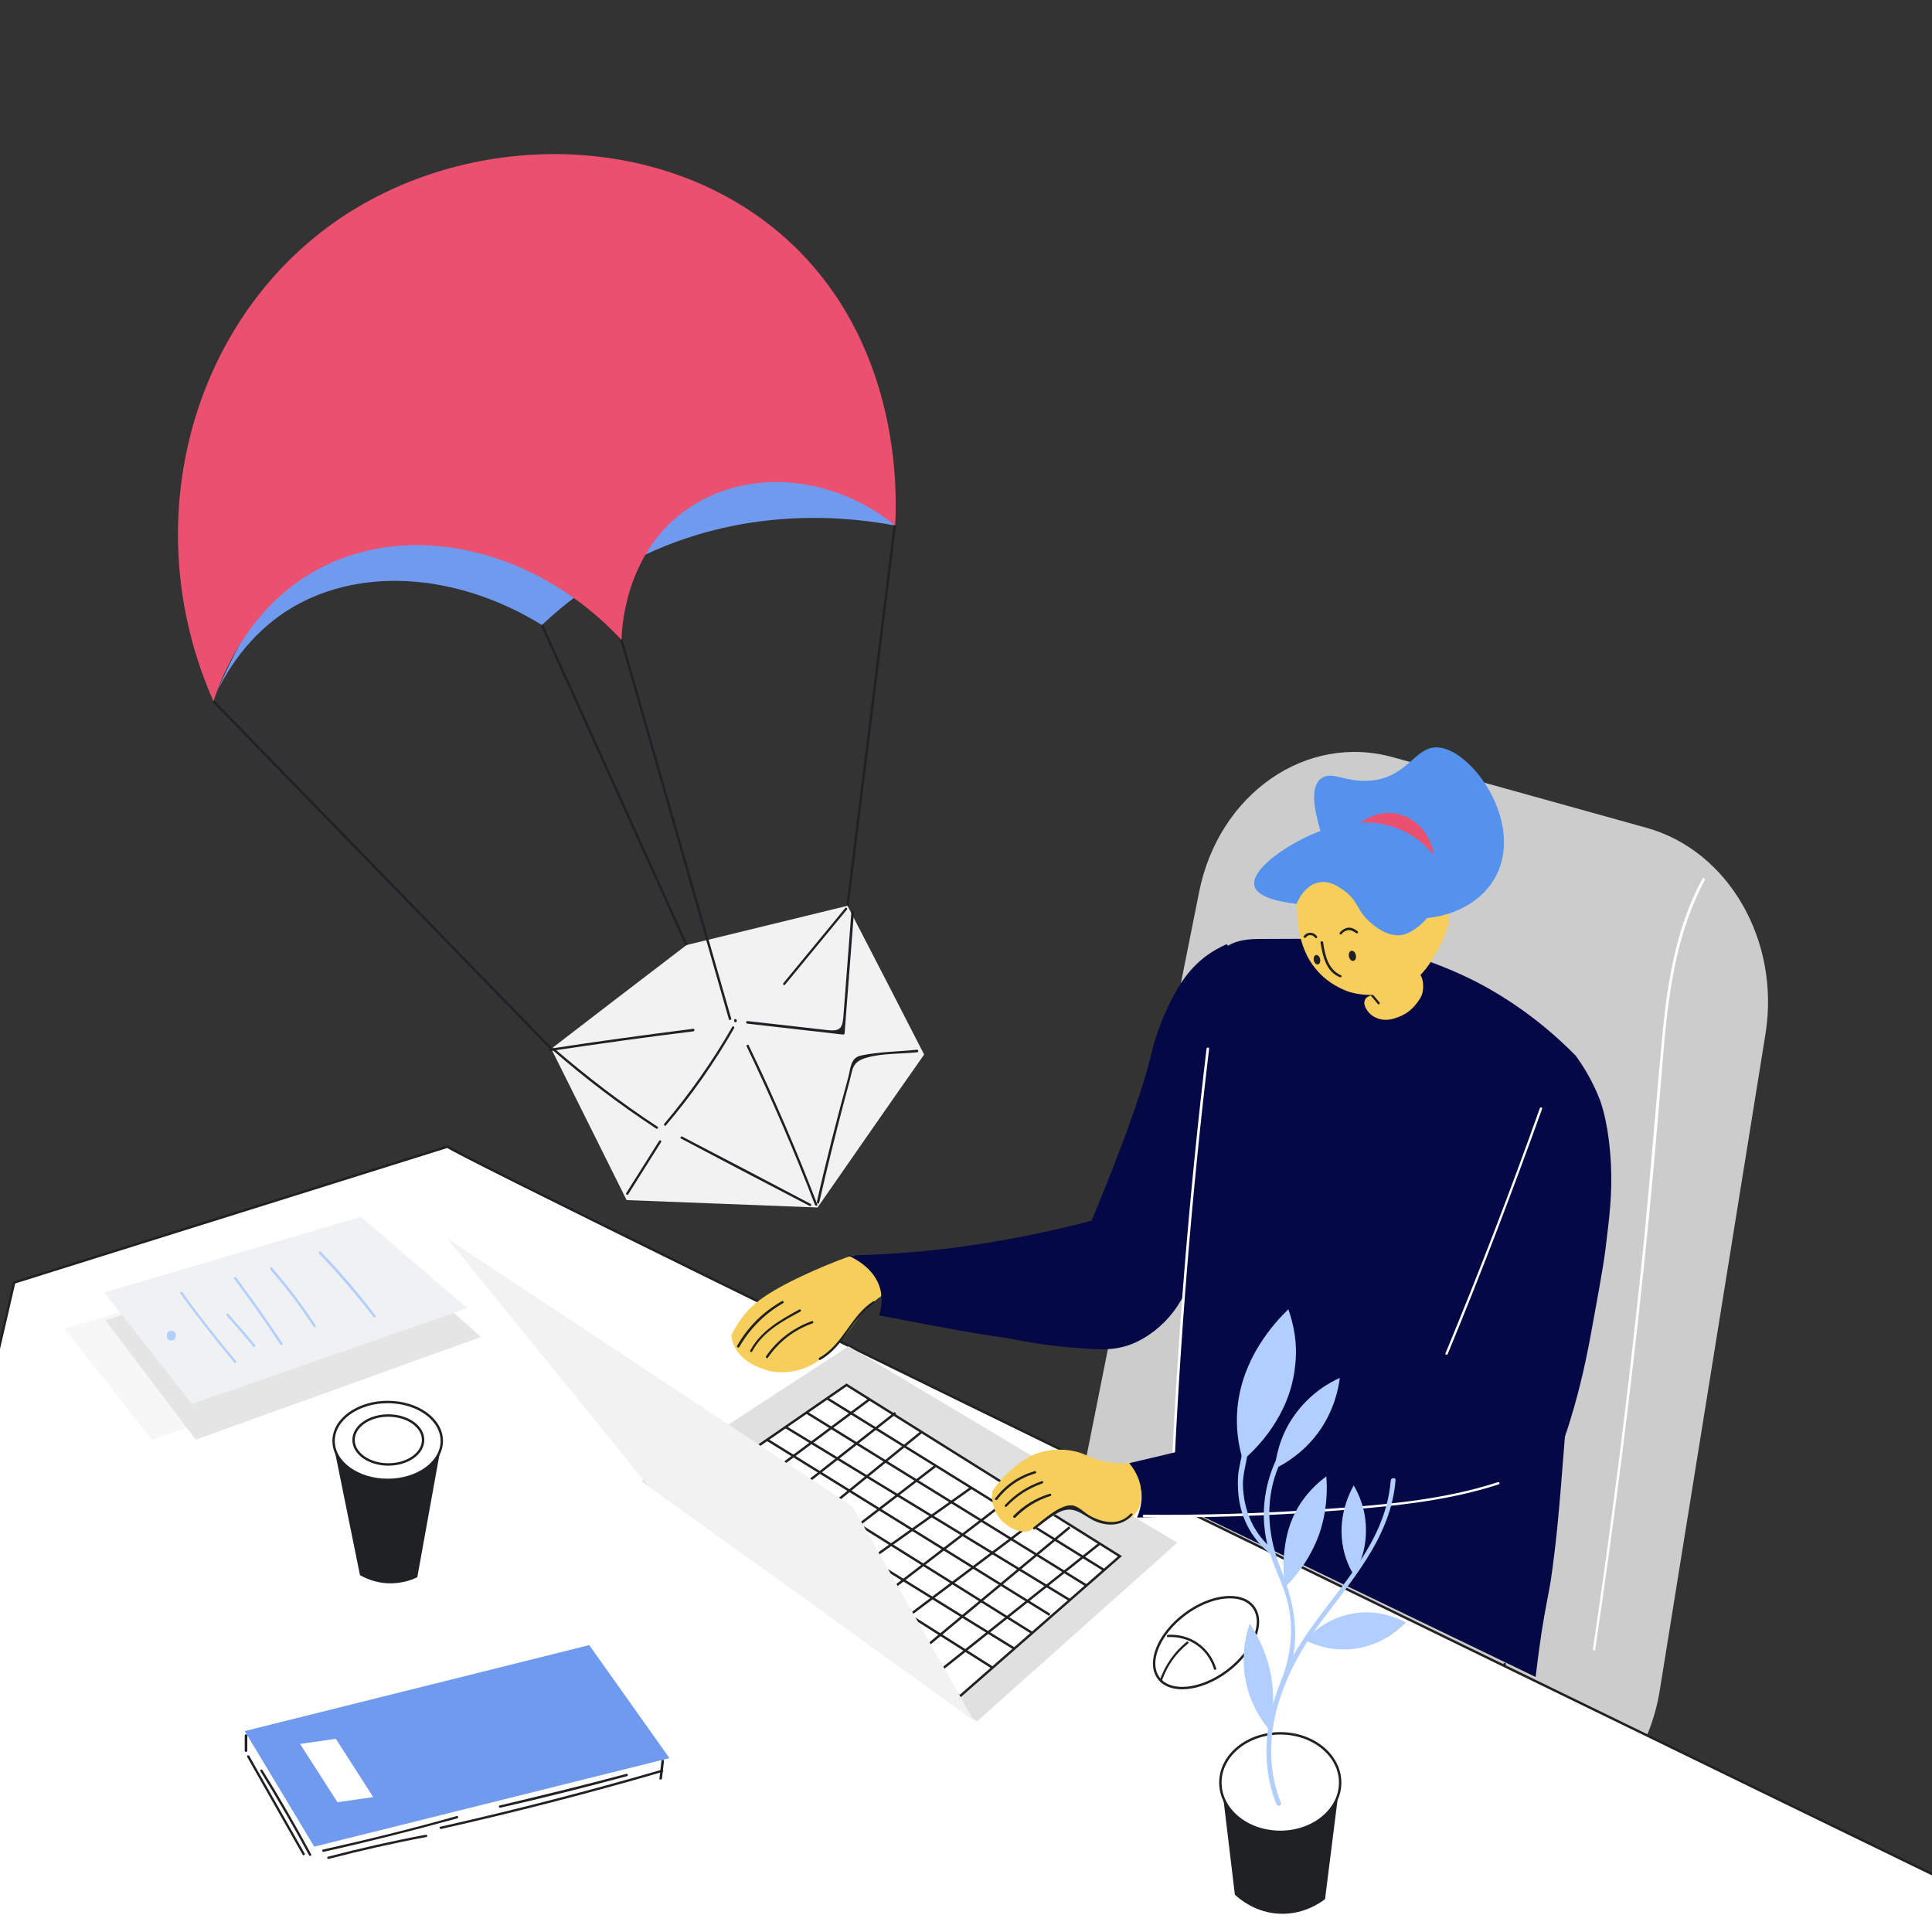 <?xml version="1.0" encoding="utf-8"?>
<!-- Generator: Adobe Illustrator 23.0.3, SVG Export Plug-In . SVG Version: 6.00 Build 0)  -->
<svg version="1.1" xmlns="http://www.w3.org/2000/svg" xmlns:xlink="http://www.w3.org/1999/xlink" x="0px" y="0px"
	 viewBox="0 0 600 600" style="enable-background:new 0 0 600 600;" xml:space="preserve">
<rect x="0" y="0" width="600" height="600" fill="#333333" stroke="none"/>
<style type="text/css">
	.st0{fill:#CCCCCC;}
	.st1{fill:#FFFFFF;}
	.st2{fill:#FFFFFF;stroke:#202124;stroke-width:0.75;stroke-miterlimit:10;}
	.st3{fill:#F7F7F7;}
	.st4{fill:#E5E5E5;}
	.st5{fill:#F0F1F2;}
	.st6{fill:#B1CEFC;}
	.st7{fill:#709AEE;}
	.st8{fill:#202124;}
	.st9{fill:#E0E0E0;}
	.st10{fill:none;stroke:#202124;stroke-width:0.75;stroke-miterlimit:10;}
	.st11{fill:#F2F2F2;}
	.st12{fill:#F7CD5B;}
	.st13{fill:#040844;}
	.st14{fill:none;}
	.st15{fill:#5492ED;}
	.st16{fill:#EB506E;}
</style>
<g id="background">
	<g id="chair">
		<path class="st0" d="M445.2,565.5l-82.1-43.7c-20.9-11.1-32.2-37-27.1-62.4l36.4-182.4c6.1-30.5,33.3-49.4,60.3-41.8l78.7,21.9
			c25.4,7.1,41.5,35,36.9,63.9l-32.9,204.3C509.4,561.2,474.7,581.2,445.2,565.5z"/>
		<g>
			<g>
				<path class="st1" d="M528.7,272.9c-8.4,15.5-11,32.9-12.6,50.3c-1.9,20.5-3.5,41.1-5.5,61.6c-4.3,42.5-9.6,85-15.9,127.3
					c-0.1,0.5,0.7,0.7,0.7,0.2c6-40.4,11.2-80.9,15.4-121.6c2.1-20.1,3.9-40.3,5.5-60.5c1.6-19.5,3.7-39.3,13.1-56.8
					C529.6,272.8,529,272.4,528.7,272.9L528.7,272.9z"/>
			</g>
		</g>
	</g>
	<g id="table">
		<path class="st2" d="M139,356.1c3.4,3.6,483.4,236.8,483.4,236.8l-27.8,72.8L-58.1,668L4.4,398.3L139,356.1z"/>
	</g>
	<g id="papers">
		<polygon class="st3" points="132.7,417.4 47.2,447.2 20,412.6 99.7,389.1 		"/>
		<polygon class="st4" points="149.4,415.2 60.8,447.1 32.7,410 115.2,384.9 		"/>
		<polygon class="st5" points="145.1,406.3 59.6,436 32.4,401.4 112.1,377.9 		"/>
		<g>
			<g>
				<path class="st6" d="M53.2,416.3c1.9,0,1.9-3,0-3C51.3,413.3,51.3,416.3,53.2,416.3L53.2,416.3z"/>
			</g>
		</g>
		<g>
			<g>
				<path class="st6" d="M56,401.7c5.4,7.4,11,14.5,16.8,21.5c0.3,0.4,0.8-0.2,0.5-0.5c-5.8-6.9-11.4-14-16.7-21.4
					C56.4,401,55.7,401.3,56,401.7L56,401.7z"/>
			</g>
		</g>
		<g>
			<g>
				<path class="st6" d="M70.4,408.6c2.8,3.1,5.6,6.4,8.3,9.6c0.3,0.4,0.8-0.2,0.5-0.5c-2.7-3.3-5.5-6.5-8.3-9.6
					C70.6,407.7,70.1,408.2,70.4,408.6L70.4,408.6z"/>
			</g>
		</g>
		<g>
			<g>
				<path class="st6" d="M72.7,397.1c5,6.7,9.8,13.5,14.4,20.5c0.3,0.4,0.9,0,0.6-0.4c-4.6-7-9.4-13.8-14.4-20.5
					C73,396.4,72.4,396.7,72.7,397.1L72.7,397.1z"/>
			</g>
		</g>
		<g>
			<g>
				<path class="st6" d="M83.9,394.2c4.9,5.6,9.4,11.6,13.5,17.8c0.3,0.4,0.9,0,0.6-0.4c-4.1-6.3-8.7-12.3-13.6-18
					C84.2,393.3,83.6,393.8,83.9,394.2L83.9,394.2z"/>
			</g>
		</g>
		<g>
			<g>
				<path class="st6" d="M99.1,389.3c6,6.3,11.6,12.8,16.9,19.7c0.3,0.4,0.9,0,0.6-0.4c-5.3-7-10.9-13.6-17-19.9
					C99.3,388.4,98.8,389,99.1,389.3L99.1,389.3z"/>
			</g>
		</g>
	</g>
	<g id="book">
		<polygon class="st7" points="207.9,546 97.6,573.5 76,537.6 183,510.9 		"/>
		<polygon class="st1" points="115.9,558.1 104.8,559.7 93.2,541.6 104.3,540 		"/>
		<g>
			<g>
				<path class="st8" d="M76,539c0,1.6,0,3.2,0,4.7c0,0.5,0.8,0.5,0.8,0c0-1.6,0-3.2,0-4.7C76.7,538.5,76,538.5,76,539L76,539z"/>
			</g>
		</g>
		<g>
			<g>
				<path class="st8" d="M76.8,545.7c5.7,10.1,11.5,20.2,17.2,30.3c0.2,0.4,0.9,0,0.6-0.4c-5.7-10.1-11.5-20.2-17.2-30.3
					C77.2,544.9,76.5,545.2,76.8,545.7L76.8,545.7z"/>
			</g>
		</g>
		<g>
			<g>
				<path class="st8" d="M80.9,550.1c5.3,8.6,10.4,17.3,15.1,26.1c0.2,0.4,0.9,0,0.6-0.4c-4.8-8.9-9.8-17.6-15.1-26.1
					C81.2,549.3,80.6,549.7,80.9,550.1L80.9,550.1z"/>
			</g>
		</g>
		<g>
			<g>
				<path class="st8" d="M100.5,575.1c13.9-3.1,27.8-6.6,41.5-10.4c0.5-0.1,0.3-0.9-0.2-0.7c-13.8,3.9-27.6,7.3-41.5,10.4
					C99.9,574.5,100.1,575.2,100.5,575.1L100.5,575.1z"/>
			</g>
		</g>
		<g>
			<g>
				<path class="st8" d="M137,568c23.1-5.2,46-11.1,68.7-17.7c0.5-0.1,0.3-0.9-0.2-0.7c-22.7,6.6-45.6,12.5-68.7,17.7
					C136.3,567.3,136.5,568.1,137,568L137,568z"/>
			</g>
		</g>
		<g>
			<g>
				<path class="st8" d="M102.1,577.3c10-2.6,20.1-4.9,30.3-6.8c0.5-0.1,0.3-0.8-0.2-0.7c-10.2,1.9-20.3,4.2-30.3,6.8
					C101.4,576.7,101.6,577.4,102.1,577.3L102.1,577.3z"/>
			</g>
		</g>
		<g>
			<g>
				<path class="st8" d="M155.4,561.4c13.2-3,26.3-6.3,39.3-9.8c0.5-0.1,0.3-0.8-0.2-0.7c-13.1,3.5-26.2,6.7-39.3,9.8
					C154.7,560.7,154.9,561.5,155.4,561.4L155.4,561.4z"/>
			</g>
		</g>
		<g>
			<g>
				<path class="st8" d="M205.4,546.9c-0.2,1.8-0.4,3.6-0.6,5.4c-0.1,0.5,0.7,0.5,0.8,0c0.2-1.8,0.4-3.6,0.6-5.4
					C206.2,546.4,205.5,546.4,205.4,546.9L205.4,546.9z"/>
			</g>
		</g>
	</g>
	<g id="coffee">
		<path class="st8" d="M129.6,489.8c-1.5,0.8-4.9,2.1-9.3,1.9c-4-0.2-7-1.7-8.5-2.5c-2.8-13.6-5.5-27.3-8.3-40.9h33.6L129.6,489.8z"
			/>
		<ellipse class="st2" cx="120.4" cy="447.5" rx="16.8" ry="12.1"/>
		<ellipse class="st2" cx="120.6" cy="447.2" rx="10.8" ry="7.6"/>
	</g>
	<g id="mouse">
		
			<ellipse transform="matrix(0.799 -0.601 0.601 0.799 -231.446 327.535)" class="st2" cx="374.6" cy="510.3" rx="18.4" ry="11"/>
		<g>
			<g>
				<path class="st8" d="M360.9,521.8c1.6-4.5,4.3-8.4,8.1-11.4c0.4-0.3-0.2-0.8-0.5-0.5c-3.8,3.1-6.6,7.1-8.3,11.8
					C360,522.1,360.7,522.3,360.9,521.8L360.9,521.8z"/>
			</g>
		</g>
		<g>
			<g>
				<path class="st8" d="M362.7,508.4c6.6-0.3,12.3,3.5,14.3,9.9c0.1,0.5,0.9,0.3,0.7-0.2c-2.1-6.6-8-10.8-15-10.4
					C362.3,507.7,362.3,508.5,362.7,508.4L362.7,508.4z"/>
			</g>
		</g>
	</g>
	<g id="laptop">
		<polygon class="st9" points="303.4,534.6 199.3,460 263.5,418.1 365.6,479.1 		"/>
		<polygon class="st2" points="298.1,526.8 212.2,465.1 262.9,430.1 347.8,483.3 		"/>
		<line class="st10" x1="256.9" y1="434.3" x2="342.9" y2="487.6"/>
		<line class="st10" x1="250.5" y1="438.7" x2="337.4" y2="492.4"/>
		<line class="st10" x1="244" y1="443.2" x2="332.2" y2="496.9"/>
		<line class="st10" x1="238.2" y1="447.1" x2="326" y2="501.5"/>
		<line class="st10" x1="231.8" y1="451.6" x2="320.5" y2="507.1"/>
		<line class="st10" x1="224.9" y1="456.3" x2="315" y2="512"/>
		<line class="st10" x1="218.2" y1="460.9" x2="308.2" y2="517.9"/>
		<line class="st10" x1="341.5" y1="479.4" x2="289.6" y2="520.7"/>
		<line class="st10" x1="332.2" y1="474.3" x2="282.5" y2="515.6"/>
		<line class="st10" x1="270" y1="434.6" x2="221.6" y2="470.7"/>
		<line class="st10" x1="278.1" y1="438.8" x2="231" y2="475.8"/>
		<line class="st10" x1="286.2" y1="444.7" x2="238.2" y2="483.8"/>
		<line class="st10" x1="324.9" y1="469.7" x2="272.5" y2="509.1"/>
		<line class="st10" x1="290.6" y1="455.2" x2="246.1" y2="489.4"/>
		<line class="st10" x1="301.7" y1="462" x2="254.5" y2="495.5"/>
		<line class="st10" x1="310.7" y1="467.6" x2="264.8" y2="502.8"/>
		<polygon class="st11" points="139,384.7 264.8,467.9 302.5,534.4 201.3,461.4 		"/>
	</g>
</g>
<g id="character">
	<g id="hand_right">
		<path class="st12" d="M273.6,402.6c-0.8,0.5-1.9,1.4-3.2,2.5c-3.4,3-4.2,5-7.5,9.1c-2.2,2.7-4.1,5-7.1,7.2c-1.9,1.4-4.2,3.1-7.6,4
			c-1.4,0.4-6.2,1.7-11.7-0.4c-1.6-0.6-6.7-2.6-8.7-7.5c-0.4-1.1-0.6-2.1-0.7-2.8c0.9-1.9,2.5-4.6,4.9-7.4
			c1.7-1.9,5.3-5.6,18.1-11.5c3.7-1.7,8.7-3.9,14.8-6c0.3,0.1,6.5,1.2,8.5,6.5C274.4,399.1,273.9,401.5,273.6,402.6z"/>
		<path class="st13" d="M381,293.2c-1.8,0.8-4.4,2.1-7.1,4.2c-3.9,3.1-6.3,6.5-8,9.3c-5.9,9.9-8.1,19.6-8.1,19.6
			c-2.2,9.5-7.3,25.2-18.8,52.8c-12.5,3.3-26.9,6.3-42.8,8.4c-11.8,1.5-22.8,2.2-32.9,2.4c1.1,0.4,2.5,1.2,4.1,2.3
			c1.2,0.9,3.7,2.8,5.2,6c2.1,4.5,0.9,9,0.4,10.3c3.6,0.7,8.9,1.7,15.2,2.9c25.9,4.8,15.2,2.4,31.9,5.5c0,0,9.5,1.7,20.8,2.1
			c2.3,0.1,5.7,0.1,9.8-1.3c0.8-0.3,4.2-1.5,8.1-4.6c4.4-3.5,6.8-7.3,7.6-8.7c10.7-16.9,16.2-17.8,21.7-31.7
			c2.2-5.6,3.3-10.2,4.7-16.9c1.7-7.5,2.9-15.5,3.1-20.1C396.8,318.3,387,301.7,381,293.2z"/>
		<g>
			<path class="st14" d="M377,295.3c-9.9,5.3-14.3,16.8-18,27.3c-6.3,18.1-12.6,36.2-18.9,54.2"/>
		</g>
		<g>
			<path class="st14" d="M265.2,389.1c23.5-0.3,46.9-3.2,69.7-8.7"/>
		</g>
		<g>
			<path class="st14" d="M264.8,391.1c6.4,1.9,10.4,9.6,8.2,15.9"/>
		</g>
		<g>
			<path class="st14" d="M276.3,408.8c18.4,4.3,37,7.5,55.8,9.6c7.3,0.8,15.1,1.4,21.6-2c5.2-2.6,9-7.4,12.5-12.1
				c7.7-10.3,14.9-20.8,21.7-31.7"/>
		</g>
		<g>
			<g>
				<path class="st8" d="M271.2,404.1c-7.1,4.6-9.3,13.4-16.8,17.6c-0.4,0.2,0,0.9,0.4,0.6c7.5-4.2,9.7-13.1,16.8-17.6
					C271.9,404.5,271.6,403.9,271.2,404.1L271.2,404.1z"/>
			</g>
		</g>
		<g>
			<path class="st14" d="M259.5,392.5c-6.5,2.1-13.1,4.3-19,7.8c-5.9,3.5-11.1,8.6-13.7,14.9"/>
		</g>
		<g>
			<g>
				<path class="st8" d="M229.6,418.3c3.3-5.7,7.9-10.3,13.6-13.6c0.4-0.2,0-0.9-0.4-0.6c-5.8,3.3-10.6,8-13.9,13.9
					C228.7,418.4,229.4,418.7,229.6,418.3L229.6,418.3z"/>
			</g>
		</g>
		<g>
			<g>
				<path class="st8" d="M233.6,419.7c3.2-6,9.2-9.3,15-12.4c0.4-0.2,0-0.9-0.4-0.6c-5.9,3.2-11.9,6.6-15.2,12.7
					C232.8,419.8,233.4,420.1,233.6,419.7L233.6,419.7z"/>
			</g>
		</g>
		<g>
			<g>
				<path class="st8" d="M238.5,421.6c3.4-4.9,8.1-8.6,13.8-10.6c0.5-0.2,0.3-0.9-0.2-0.7c-5.8,2.1-10.7,5.8-14.2,10.9
					C237.6,421.6,238.3,422,238.5,421.6L238.5,421.6z"/>
			</g>
		</g>
	</g>
	<g id="torso">
		<path class="st13" d="M380,294.7c-4.4,3.6-5,9.5-5.6,15.5c-1.4,15.1-2.1,22.6-1.6,29.7c0.8,12.6-0.8,15.1-3.7,43.5
			c-1.8,17.6-3.9,44.1-5.5,82.8c37.8,18.2,75.5,36.4,113.3,54.6c0.4-3.3,1-8.2,1.9-14.2c1.2-7.6,2.3-12.5,2.8-15.7
			c1.7-11.6,2.5-21.2,3.2-29.7c3.6-46.7,3.9-38.5,4.8-56.7c1-19.6,1.4-45.6-0.2-76.6c-6.3-6.4-16.1-15.1-30-22.5
			c-2.9-1.5-15.7-8.2-33.9-12c-9.4-2-17.4-1.9-33.3-1.8C388.1,291.6,383.6,291.7,380,294.7z"/>
		<g>
			<path class="st14" d="M382.8,292.7c38.4-6.6,79.6,7,106.6,35.1"/>
		</g>
		<g>
			<g>
				<path class="st1" d="M374.7,325.7c-5.4,45.3-9.1,90.8-11.1,136.4c0,0.5,0.7,0.5,0.8,0c2-45.6,5.7-91.1,11.1-136.4
					C375.5,325.2,374.8,325.2,374.7,325.7L374.7,325.7z"/>
			</g>
		</g>
		<g>
			<path class="st14" d="M489.1,349.5c3.9,56.7-4.1,113.4-12,169.7"/>
		</g>
		<g>
			<g>
				<path class="st8" d="M467.3,517.2c0.5,0,0.5-0.8,0-0.8C466.8,516.4,466.8,517.2,467.3,517.2L467.3,517.2z"/>
			</g>
		</g>
	</g>
	<g id="hand_left">
		<path class="st12" d="M353.8,468.2c-0.2,0.5-0.7,1.3-1.4,2.1c-1.5,1.7-3.4,2.2-4.4,2.4c-3.5,0.9-6.6-0.2-7.7-0.6
			c-4.5-1.7-4.5-4-7.4-4.2c-0.6,0-1.5,0-7.3,3.8c-4.9,3.1-5.2,3.7-6.7,3.9c-4.4,0.5-8-3.5-8.2-3.8c-3.1-3.6-2.6-8-2.5-8.7
			c1.1-1.6,2.8-3.9,5.3-6.1c2.2-2,5.1-4.6,9.7-6c4.3-1.2,8-0.8,10-0.4c4.2,0.8,5.2,2.4,9.8,3.3c3.2,0.7,5.9,0.6,7.8,0.4
			c0.9,1,2.7,3.2,3.4,6.6C354.8,464.2,354.1,466.9,353.8,468.2z"/>
		<path class="st13" d="M489.3,327.8c-2.3,1.8-5.6,4.8-8.2,9.5c-1.9,3.4-2.4,5.9-4.2,11.6c-0.3,0.8-1.9,5.3-5.1,14.1
			c0,0-3.9,10.6-8.1,21.4c-6.6,17.1-14.3,34.5-18.3,43.7c-3.9,1.4-9.7,3.5-16.9,5.9c-7.9,2.6-17.8,5.6-43.6,12.1
			c-8.8,2.2-20.4,5.1-34.2,8.3c1,1.2,2.6,3.4,3.4,6.6c1.2,4.9-0.4,9-1,10.3c3.3-0.1,8.1-0.2,14.1-0.4c27.9-0.9,41.9-1.3,55.5-2.7
			c33.2-3.3,28-6.8,46-8.4c1.7-0.2,6.2-0.5,10.3-3.5c4.5-3.3,6.5-8,8.7-15.4c3.4-11.1,5.1-20,6-24.6c2.7-14.8,4.1-22.2,4.9-28.4
			c1.3-10.6,2.1-17.1,1.7-26.1c-0.6-12-2.7-18.2-3.5-20.4C494.4,335.3,491.5,330.8,489.3,327.8z"/>
		<g>
			<path class="st14" d="M350.6,454.3c3.4,3.6,4.6,9.1,3.2,13.9"/>
		</g>
		<g>
			<g>
				<path class="st1" d="M355.3,471.2c19.1,0.2,38.3-0.4,57.4-1.9c17.7-1.3,35.7-2.8,52.7-8.3c0.5-0.1,0.3-0.9-0.2-0.7
					c-17.5,5.7-36.2,7.1-54.5,8.4c-18.5,1.3-37,1.9-55.5,1.7C354.8,470.5,354.8,471.2,355.3,471.2L355.3,471.2z"/>
			</g>
		</g>
		<g>
			<path class="st14" d="M494.6,336.3c7.2,15.9,6.1,34.2,3.8,51.5c-2.6,19-6.5,37.8-11.7,56.2c-0.8,2.8-1.6,5.6-3.3,8
				c-2.8,4-7.6,6.1-12.1,8"/>
		</g>
		<g>
			<path class="st14" d="M352.2,453.9c27.3-6.2,54.3-13.3,81.1-21.4"/>
		</g>
		<g>
			<g>
				<path class="st1" d="M478.2,344.2c-9.1,25.6-18.9,51-29.3,76.1c-0.2,0.4,0.5,0.6,0.7,0.2c10.4-25.1,20.1-50.5,29.3-76.1
					C479.1,343.9,478.3,343.7,478.2,344.2L478.2,344.2z"/>
			</g>
		</g>
		<g>
			<g>
				<path class="st8" d="M351.1,470.1c-3.5,3.8-8.5,2.9-12.7,0.6c-1.6-0.9-3.5-3-5.5-3.2c-3.8-0.3-9.1,4.7-11.9,6.8
					c-0.4,0.3,0,0.9,0.4,0.6c2.5-1.8,6.2-5.2,9.2-5.9c4-1,6.8,2.5,10.2,3.7c3.9,1.4,7.9,1,10.8-2.1
					C352,470.3,351.5,469.8,351.1,470.1L351.1,470.1z"/>
			</g>
		</g>
		<g>
			<path class="st14" d="M342.9,453.9c-3.5-1.6-7.2-2.8-11-3.8c-1.6-0.4-3.2-0.7-4.8-0.5c-1.4,0.2-2.7,0.8-3.9,1.4
				c-5.9,2.8-11.7,6.4-15,12.1"/>
		</g>
		<g>
			<g>
				<path class="st8" d="M309.7,465.7c3-3.9,7-6.7,11.8-8.1c0.5-0.1,0.3-0.9-0.2-0.7c-4.9,1.4-9.1,4.3-12.2,8.4
					C308.7,465.7,309.4,466.1,309.7,465.7L309.7,465.7z"/>
			</g>
		</g>
		<g>
			<g>
				<path class="st8" d="M312.6,467.9c3.1-3.3,6.8-5.7,11.1-7.2c0.5-0.2,0.3-0.9-0.2-0.7c-4.4,1.5-8.2,4-11.4,7.4
					C311.8,467.7,312.3,468.2,312.6,467.9L312.6,467.9z"/>
			</g>
		</g>
		<g>
			<g>
				<path class="st8" d="M315.3,471.3c3.1-3.1,6.7-5.4,10.9-6.7c0.5-0.1,0.3-0.9-0.2-0.7c-4.3,1.3-8.1,3.6-11.2,6.8
					C314.4,471.1,314.9,471.6,315.3,471.3L315.3,471.3z"/>
			</g>
		</g>
	</g>
	<g id="head">
		<path class="st12" d="M425.9,309.1c-0.3,0.1-1.5,0.4-2,1.4c-0.6,1.3,0.3,2.7,0.7,3.3c1.2,1.8,3,2.4,3.6,2.6
			c2.6,0.8,4.9-0.1,6.2-0.6c3.3-1.2,5-3.5,5.7-4.4c0.6-0.8,1.1-1.5,1.5-2.5c0.8-2.5,0.3-5.7-1-6.7
			C438.5,300.3,432.5,303,425.9,309.1z"/>
		<g>
			<g>
				<path class="st8" d="M425.8,309.3c0.7,0.8,1.4,1.7,2.1,2.5c0.3,0.4,0.8-0.2,0.5-0.5c-0.7-0.8-1.4-1.7-2.1-2.5
					C426,308.4,425.4,309,425.8,309.3L425.8,309.3z"/>
			</g>
		</g>
		<g>
			<path class="st14" d="M423.9,310.4c-0.2,1.1,0.1,2.4,0.7,3.3c1.3,1.9,3.6,3,5.9,2.9c2.3,0,4.5-1,6.4-2.4c1.9-1.4,3.4-3.1,4.9-4.9
				"/>
		</g>
		<path class="st12" d="M402.7,280.7c0,0.6,0.1,2.6,0.3,4.3c0.2,2.7,0.4,4.3,0.9,6.3c0.9,3.5,2.2,5.9,2.5,6.4c1.8,3.1,3.8,5,4.6,5.7
			c3.3,2.9,6.6,4.1,7.6,4.5c0.8,0.3,3.6,1.1,7.2,1.1c1.6,0,6.7-0.1,11.8-3.4c4.6-2.9,6.7-6.7,8.5-9.9c2.3-4.2,4.3-7.8,3.8-12.5
			c-0.6-4.9-3.6-8.1-5.3-9.8c-5.6-5.9-12.8-7.1-14.5-7.3C416.2,264.2,402.8,274.8,402.7,280.7z"/>
		<g>
			<path class="st14" d="M403.4,285.8c-0.4,9.2,5.5,18.3,14.1,21.7s19.1,1,25.2-5.9c2-2.3,3.6-5,4.3-8"/>
		</g>
		<g>
			<path class="st14" d="M402.6,281.1c1.6-3.8,6-6.2,10.1-5.3c4.5,0.9,7.5,5,10.2,8.7c2.7,3.7,6.3,7.6,10.9,7.7
				c3.9,0.1,7.2-2.6,9.6-5.7c0.9-1.1,1.7-2.3,2.8-3c1.1-0.8,2.8-1,3.9-0.2"/>
		</g>
		<g>
			<path class="st14" d="M402.7,281.1c0.7-6.9,3.9-13.6,9.1-18.2c5.2-4.6,12.5-6.8,19.3-5.8s13.2,5.5,16.2,11.7c0.9,1.9,1.6,4,2,6.1
				c0.6,2.7,0.9,5.4,0.9,8.1"/>
		</g>
		<g>
			<g>
				<path class="st8" d="M410.1,292.8c0.7,4.2,1.7,8.9,6,10.7c0.4,0.2,0.8-0.5,0.4-0.6c-4.1-1.8-5-6.3-5.6-10.3
					C410.7,292.1,410,292.3,410.1,292.8L410.1,292.8z"/>
			</g>
		</g>
		
			<ellipse transform="matrix(0.979 -0.206 0.206 0.979 -52.161 93.067)" class="st8" cx="419.9" cy="296.5" rx="1.1" ry="1.6"/>
		<g>
			<g>
				<path class="st8" d="M416.6,290.1c0.5-0.6,1.2-1.1,2-1.2c1-0.2,1.8,0.4,2.6,0.9c0.4,0.3,0.8-0.4,0.4-0.6
					c-0.9-0.7-1.8-1.2-2.9-1.1c-1,0.1-1.9,0.7-2.6,1.5C415.8,289.9,416.3,290.5,416.6,290.1L416.6,290.1z"/>
			</g>
		</g>
		<g>
			<g>
				<path class="st8" d="M405.6,291.1c0.7-1,2.1-0.9,2.8,0.1c0.3,0.4,0.9,0,0.6-0.4c-1-1.5-3.1-1.5-4.1-0.1
					C404.6,291.1,405.3,291.5,405.6,291.1L405.6,291.1z"/>
			</g>
		</g>
		<ellipse transform="matrix(0.979 -0.206 0.206 0.979 -52.64 90.832)" class="st8" cx="408.9" cy="297.7" rx="1" ry="1.5"/>
		<path class="st15" d="M464.4,272.4c-5.9,10.7-20.1,14.7-31.1,12.1c-17-3.9-22.1-22.1-23.7-28.2c-0.9-3.4-3.1-11.3,0.5-14.4
			c3.3-2.8,7.9,1.3,15.8,0.5c11.3-1.1,13.5-10.5,20.4-10.3C457,232.4,473.6,255.6,464.4,272.4z"/>
		<path class="st15" d="M402.7,280.7c-10.7-1.2-12.7-4-13.1-5.5c-1.4-5.4,11.3-13.9,21.2-17.4c6.9-2.5,12.3-2.6,14.9-2.5
			c4.2,0.1,9.5,0.3,14.6,3.8c4.2,2.9,6.2,6.5,7,8.1c3.3,6,3.1,11.8,2.9,14.3c-0.6,0-1.7,0-3,0.4c-3.2,1.1-3.7,3.7-7.2,6.2
			c-1.3,0.9-2.8,2-4.9,2.3c-4,0.5-7.4-2.2-8.9-3.4c-5-4-4.1-7.1-8.9-10.5c-1.7-1.2-4.3-3-7.4-2.5
			C405.2,274.6,402.9,280.1,402.7,280.7z"/>
		<path class="st16" d="M422.5,255.5c0.8-0.6,5.6-4.1,11.7-2.7c5.7,1.3,10.2,6.4,11.1,12.8c-1.5-1.9-4.5-5.2-9.4-7.5
			C430.1,255.3,424.9,255.3,422.5,255.5z"/>
	</g>
</g>
<g id="plant">
	<path class="st8" d="M411.5,589.8c-1.3,1-7.3,5.4-15.7,4.4c-6.6-0.8-10.9-4.5-12.3-5.8l-4.4-36.7h37.2
		C414.7,564.4,413.1,577.1,411.5,589.8z"/>
	<ellipse class="st2" cx="397.6" cy="553.6" rx="18.6" ry="15.3"/>
	<g>
		<g>
			<path class="st6" d="M431.9,459.8c-1.7,21.1-18.7,35.2-29,52.2c-8.7,14.4-12.9,32.3-6.5,48.3c0.4,0.9,1.8,0.5,1.4-0.4
				c-7.5-18.9-0.1-38.8,11.2-54.5c10.2-14.1,22.9-27.5,24.4-45.7C433.5,458.8,432,458.8,431.9,459.8L431.9,459.8z"/>
		</g>
	</g>
	<g>
		<g>
			<path class="st6" d="M399.1,522.9c5.1-12.2,3.5-23.6-1.3-35.6c-5.3-13.1-5.1-26.7,3-38.8c0.5-0.8-0.8-1.6-1.3-0.8
				c-6.3,9.4-8.6,21-5.9,32c1.6,6.6,5.3,12.6,6.6,19.3c1.6,7.9,0.5,16-2.5,23.4C397.3,523.4,398.8,523.7,399.1,522.9L399.1,522.9z"
				/>
		</g>
	</g>
	<g>
		<g>
			<path class="st6" d="M385.4,444.7c1.8,3.8-0.6,9.5-0.9,13.6c-0.2,3.4,0,6.9,0.9,10.3c1.5,5.6,4.6,10.4,9.2,14
				c0.8,0.6,1.8-0.5,1.1-1.1c-6.4-5-9.5-12.4-9.7-20.4c-0.1-5.5,3.3-11.9,0.8-17.1C386.3,443.1,385,443.9,385.4,444.7L385.4,444.7z"
				/>
		</g>
	</g>
	<path class="st6" d="M386,453.5c-1.3-4.2-2.3-9.8-1.7-16.3c1.5-15.5,11.3-26.2,15.8-30.6c1.5,4.2,3,10.4,2.1,17.7
		C400.6,439.7,390.2,449.9,386,453.5z"/>
	<path class="st6" d="M399.2,492.8c-0.5-2.7-0.9-6.7-0.3-11.4c0.3-2.5,0.9-6.8,3.3-11.6c2.9-5.7,7-9.3,9.7-11.3
		c0.3,3.7,0.4,10.5-2.3,18.2C406.6,484.8,401.9,490.1,399.2,492.8z"/>
	<path class="st6" d="M395.9,456.1c0.3-3.1,1.3-9.7,5.9-16.3c5-7.2,11.4-10.6,14.3-11.9c-0.4,3.2-1.7,10.1-6.7,17
		C404.6,451.4,398.8,454.7,395.9,456.1z"/>
	<path class="st6" d="M394.4,537.5c-2-2.4-4.8-6.3-6.6-11.8c-3.1-9.8-0.8-18.3,0.3-21.5c1.5,2.2,3,4.9,4.3,8.1
		C396.6,522.7,395.5,532.4,394.4,537.5z"/>
	<path class="st6" d="M405.4,509.4c1.4-1.6,6.1-6.6,14.2-8.2c8.6-1.7,15.2,1.7,17,2.7c-1.6,1.6-7.9,7.8-17.8,8.3
		C412.6,512.6,407.7,510.6,405.4,509.4z"/>
	<path class="st6" d="M420.4,461.3c-1.5,2.7-5.2,10.3-3.2,19.7c0.7,3.4,2,6.1,3.2,8.1c1.3-2.1,3.7-6.8,3.8-13.2
		C424.4,468.7,421.7,463.5,420.4,461.3z"/>
</g>
<g id="product">
	<path class="st7" d="M67.3,215c3.6-7.4,10-17.5,21.3-25c21.9-14.3,52.9-12.4,79.7,4.1c7.4-7,18.1-15.3,32.2-21.9
		c33-15.4,64.1-11.5,77.4-9c-4.5-7.8-20.9-33.8-53.2-44c-30.3-9.5-56,0.7-70.9,6.6C98.6,147.7,74.1,199.1,67.3,215z"/>
	<path class="st11" d="M171.2,325.7l23.4,47c19.8,0.8,39.5,1.5,59.3,2.3c11-15.8,22-31.7,33.1-47.5c-7.9-15.4-15.8-30.8-23.8-46.2
		c-16.7,4.1-33.3,8.1-50,12.2C199.2,304.2,185.2,314.9,171.2,325.7z"/>
	<g>
		<g>
			<path class="st8" d="M170.9,326.4c14.8-2.2,29.6-4.3,44.4-6.1c0.5-0.1,0.5-0.8,0-0.8c-14.9,1.9-29.7,3.9-44.6,6.2
				C170.2,325.8,170.4,326.5,170.9,326.4L170.9,326.4z"/>
		</g>
	</g>
	<g>
		<g>
			<path class="st8" d="M262.5,282c-6.4,7.8-12.8,15.5-19.2,23.3c-0.3,0.4,0.2,0.9,0.5,0.5c6.4-7.8,12.8-15.5,19.2-23.3
				C263.3,282.2,262.8,281.6,262.5,282L262.5,282z"/>
		</g>
	</g>
	<g>
		<g>
			<path class="st8" d="M231.9,325c7.7,16.1,14.8,32.5,21.2,49.2c0.2,0.4,0.9,0.3,0.7-0.2c-6.4-16.7-13.5-33.2-21.3-49.4
				C232.3,324.2,231.7,324.6,231.9,325L231.9,325z"/>
		</g>
	</g>
	<g>
		<g>
			<path class="st8" d="M171.5,326c10.2,8.9,21,17.1,32.3,24.5c0.4,0.3,0.8-0.4,0.4-0.6c-11.3-7.4-22-15.6-32.2-24.4
				C171.7,325.1,171.2,325.7,171.5,326L171.5,326z"/>
		</g>
	</g>
	<g>
		<g>
			<path class="st8" d="M228,316.8c0,0.1,0,0.2,0,0.3c0,0.5,0.8,0.5,0.8,0c0-0.1,0-0.2,0-0.3C228.7,316.4,228,316.4,228,316.8
				L228,316.8z"/>
		</g>
	</g>
	<g>
		<g>
			<path class="st8" d="M206.8,349.5c8-9.4,15.1-19.5,21.2-30.2c0.2-0.4-0.4-0.8-0.6-0.4c-6.1,10.7-13.2,20.7-21.1,30.1
				C206,349.3,206.5,349.9,206.8,349.5L206.8,349.5z"/>
		</g>
	</g>
	<g>
		<g>
			<path class="st8" d="M195.1,370.9c3.4-5.4,6.8-10.8,10.2-16.2c0.3-0.4-0.4-0.8-0.6-0.4c-3.4,5.4-6.8,10.8-10.2,16.2
				C194.2,370.9,194.9,371.3,195.1,370.9L195.1,370.9z"/>
		</g>
	</g>
	<g>
		<g>
			<path class="st8" d="M211.5,353.6c13.3,7,26.6,14,39.9,20.9c0.4,0.2,0.8-0.4,0.4-0.6c-13.3-7-26.6-14-39.9-20.9
				C211.5,352.7,211.1,353.4,211.5,353.6L211.5,353.6z"/>
		</g>
	</g>
	<g>
		<g>
			<path class="st8" d="M232.1,317.9c9.9,1.1,19.8,2.3,29.8,3.4c0.2,0,0.4-0.2,0.4-0.4c1-12.5,1.9-25.1,2.9-37.6
				c0-0.5-0.7-0.5-0.8,0c-0.8,10.9-1.7,21.8-2.5,32.6c-0.3,3.7-1.3,4.4-5,4c-2.6-0.3-5.3-0.6-7.9-0.9c-5.6-0.6-11.2-1.3-16.9-1.9
				C231.6,317.1,231.6,317.9,232.1,317.9L232.1,317.9z"/>
		</g>
	</g>
	<g>
		<g>
			<path class="st8" d="M254.4,373.5c2.3-10.1,4.8-20.1,7.4-30.1c0.7-2.5,1.3-5,2-7.5c1.1-4,0.7-6.2,5.6-7.5
				c4.7-1.3,10.5-1.1,15.4-1.6c0.5,0,0.5-0.8,0-0.8c-5.7,0.6-11.8,0.6-17.4,1.8c-3.3,0.7-3.2,3.9-4,6.9c-3.5,12.8-6.8,25.6-9.7,38.5
				C253.6,373.8,254.3,374,254.4,373.5L254.4,373.5z"/>
		</g>
	</g>
	<line class="st10" x1="66.3" y1="217.8" x2="171.2" y2="325.7"/>
	<line class="st10" x1="226.8" y1="316.7" x2="193" y2="198.7"/>
	<line class="st10" x1="263.2" y1="281.3" x2="277.9" y2="163.1"/>
	<line class="st10" x1="213.2" y1="293.5" x2="168.3" y2="194.1"/>
	<path class="st16" d="M66.3,217.8c2.3-7.1,10.7-29.7,33.2-41.4c28.1-14.7,66.8-6.3,93.5,22.3c0.1-3.2,1-26.2,19.3-39.8
		c18-13.4,45.3-12.3,65.7,4.3c0.5-8.9,2.1-53.2-30.1-85.5C210.5,40.3,147.3,39,104.6,68.5C59.2,100,42,163,66.3,217.8z"/>
</g>
</svg>
